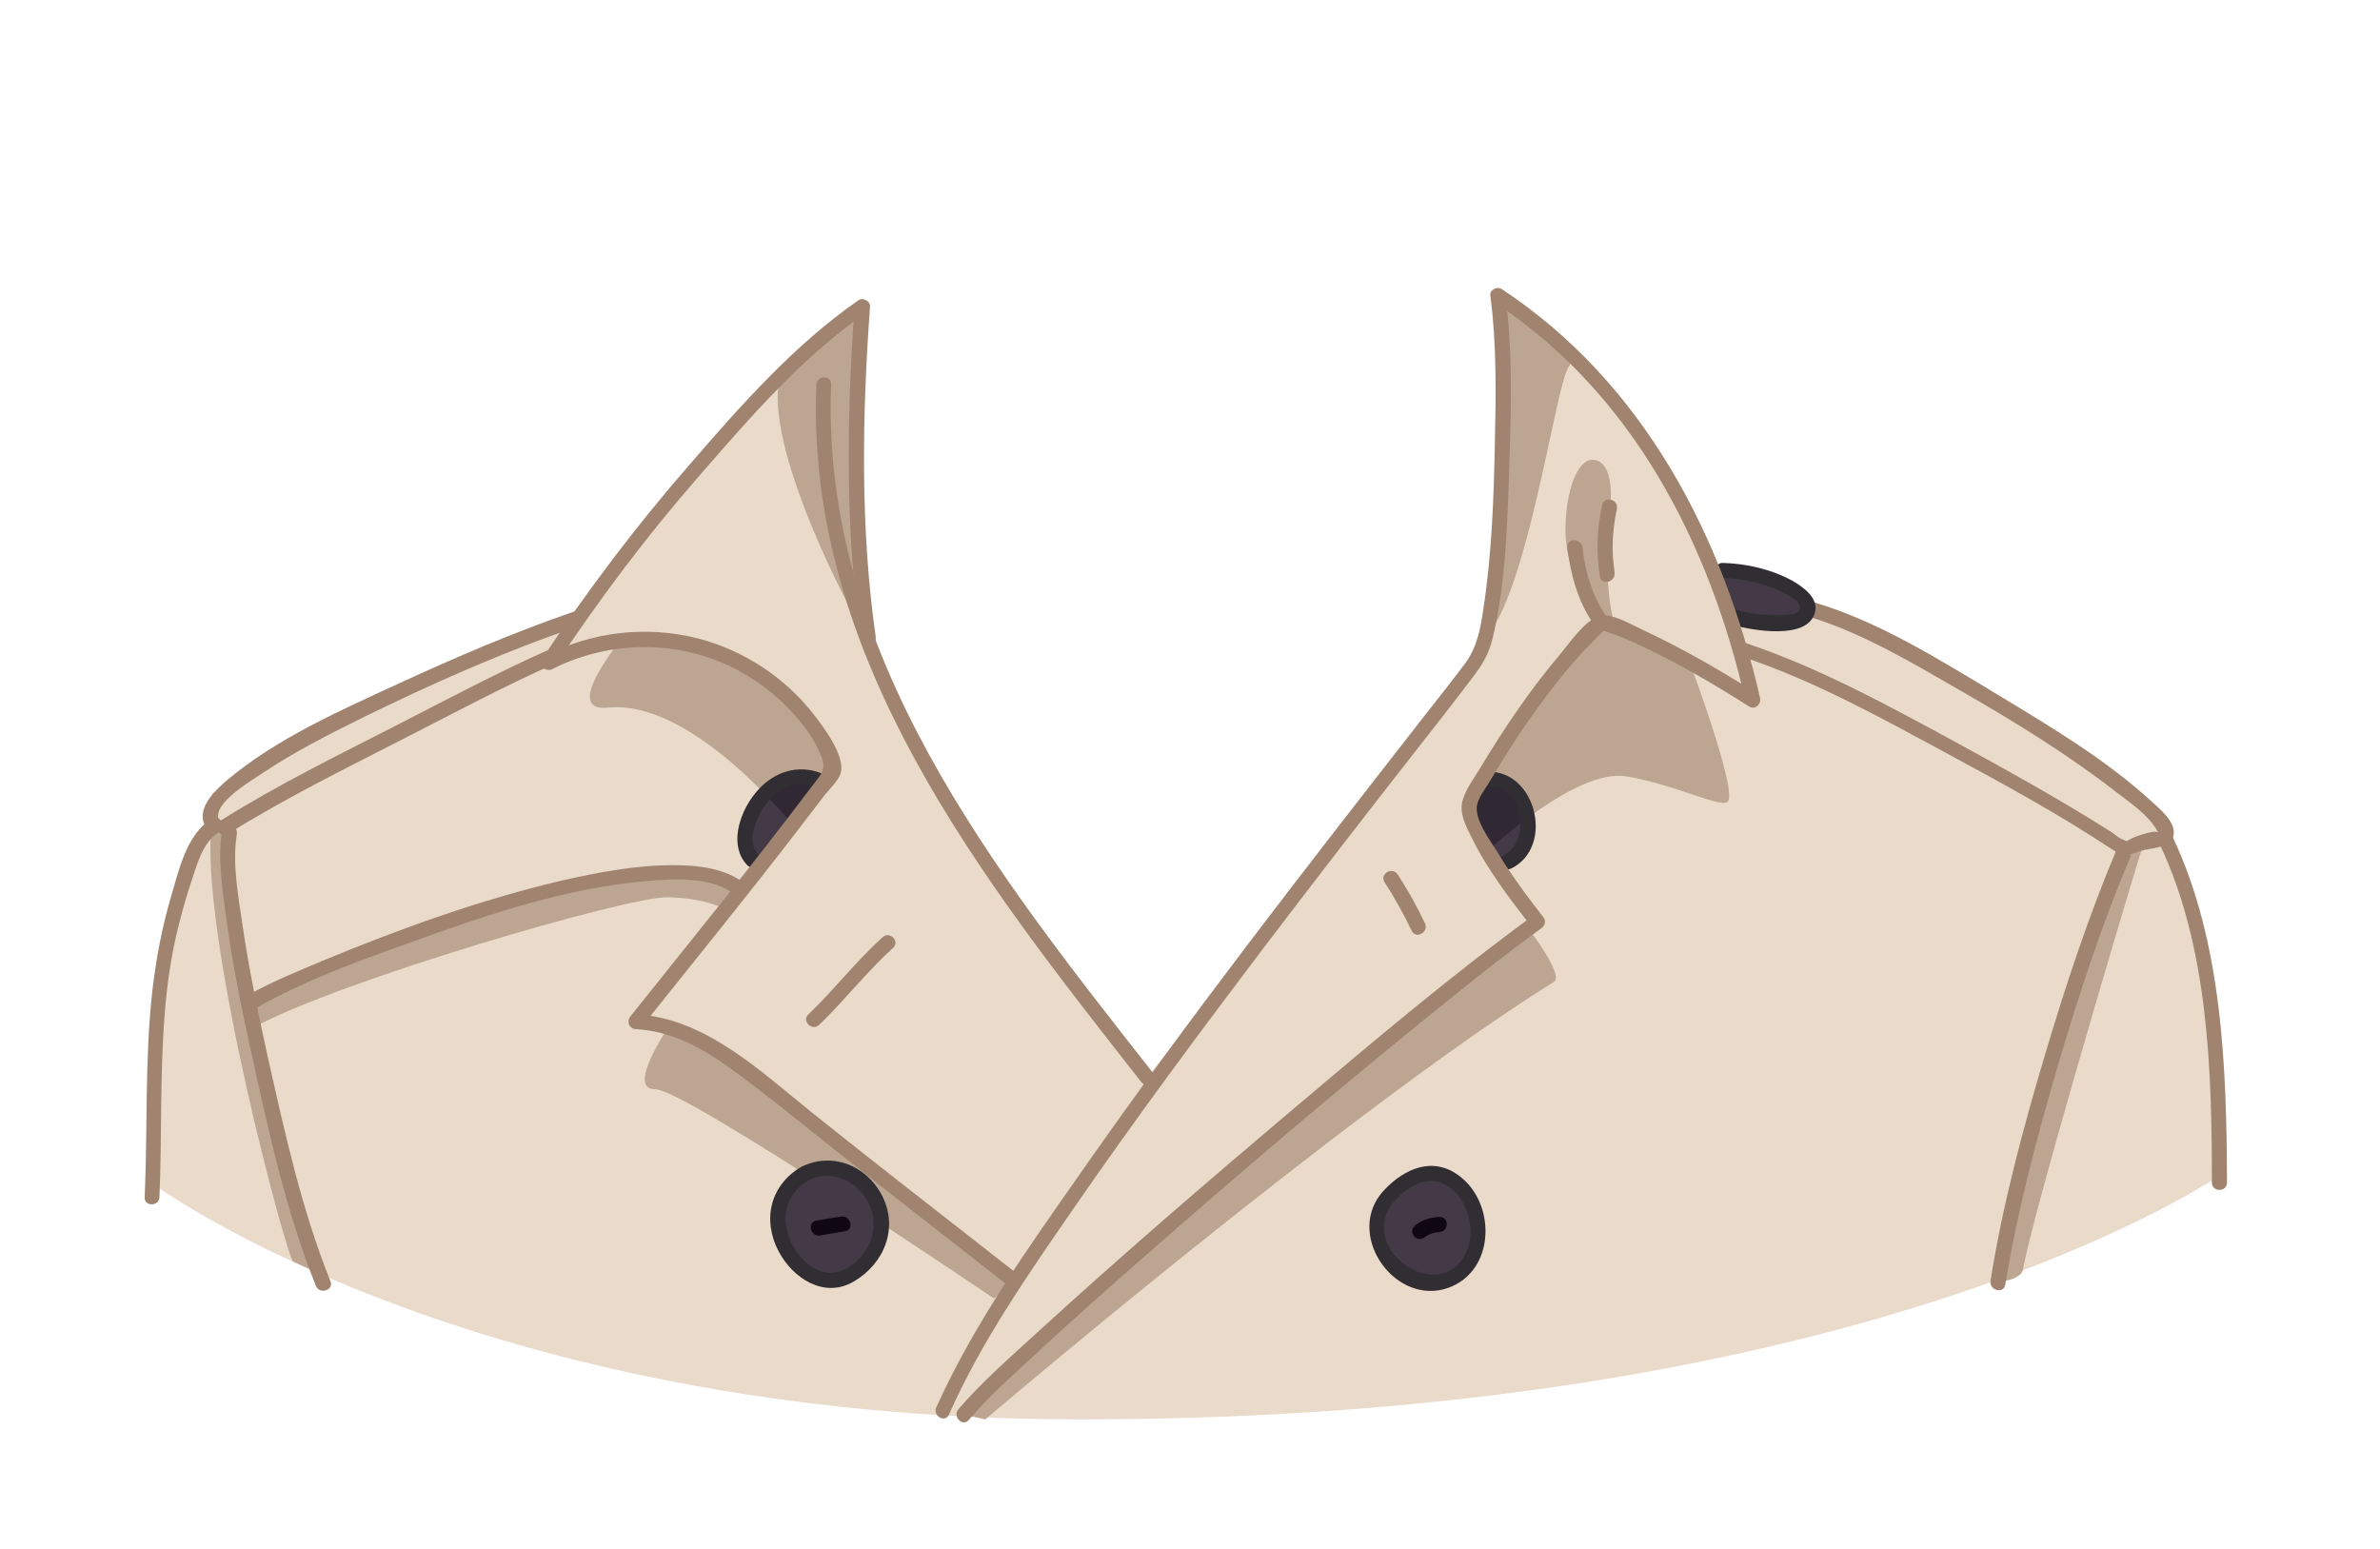 <?xml version="1.0" encoding="utf-8"?>
<!-- Generator: Adobe Illustrator 19.2.0, SVG Export Plug-In . SVG Version: 6.00 Build 0)  -->
<svg version="1.1" id="Layer_1" xmlns="http://www.w3.org/2000/svg" xmlns:xlink="http://www.w3.org/1999/xlink" x="0px" y="0px"
	 viewBox="0 0 630 410" style="enable-background:new 0 0 630 410;" xml:space="preserve">
<style type="text/css">
	.st0{fill:#EADACA;}
	.st1{fill:#BCA691;}
	.st2{fill:#433947;}
	.st3{fill:#302833;}
	.st4{fill:#302D33;}
	.st5{fill:#A08470;}
	.st6{fill:#0F0814;}
</style>
<g>
	<g>
		<path class="st0" d="M40.3,313.2c0.2-2,0-25.3,0-25.3s3.8-37.3,4-38.5s5.6-20.1,6.3-21.8c0.7-1.7,5.5-10.1,5.5-10.1V210l20.6-12.1
			l27.5-14.1l24.1-13l24.2-7l9-11.5l23.7-29.2l28.4-31.9l13.6-9.2l0.9,4.2l-0.9,20.5l0.9,57.1l7.1,18.7l32.7,55.6l18.4,24.6
			l17.4,22.3l17.8-21.5l24-31.1l24.7-30.6l18.4-22.6l5.7-13.2L398,140v-15V95l-1.5-16.7l9.3,5l20.3,21l13.2,18.1l9.6,17.8l4.7,10.9
			l18.7,3.3l7.5,6.9l6.4,2.3l33,16.8l20.7,12.6l20.6,12l10.8,11.5l2.2,6l6.1,16.1c0,0,2.6,10.4,2.8,11.2c0.1,0.7,3.3,20.8,3.3,20.8
			l2,40.4c0,0-92.3,64.7-301.7,64.7C124.2,375.7,40.3,313.2,40.3,313.2z"/>
	</g>
	<g>
		<path class="st1" d="M260.8,375.7c0,0,96.3-82,150.5-115.8c2.9-1.8-6.8-14.2-6.8-14.2l-64.6,52.4L281,349.3l-26.1,25.1
			L260.8,375.7z"/>
		<path class="st1" d="M394.5,224.7c0,0,22.7-21.4,36-19.2c13.3,2.2,25.8,8.9,27,6.5c2-4-10.2-36.6-10.2-36.6L423.7,165l-8.4,9.6
			l-16.9,21.6l-9.7,16.8L394.5,224.7z"/>
		<path class="st1" d="M263.1,343.7c0,0-82-55.6-89.7-55.4c-7.7,0.1,3.4-16.2,3.4-16.2l11.3,5.1l22.5,16.6l38.9,29l18.9,16.4
			L263.1,343.7z"/>
		<path class="st1" d="M209.8,218.4c0,0-26.4-33.4-48.9-31.1c-12.3,1.3,3.2-17.6,3.2-17.6l19.1,1l19.2,7.4l13,14.4l5.1,10.6
			L209.8,218.4z"/>
		<path class="st1" d="M61,220v23l5.9,26l9,40l8.5,28c0,0-5.2-2.3-6.8-3.1c-1.6-0.8-23.7-82.8-21.8-113.4C56.1,215.7,61,220,61,220z
			"/>
		<path class="st1" d="M562,225.8l-16.6,44l-13.3,52.3l-3.3,17.3c0,0,6.3-0.6,6.7-3.4c2.3-13.4,24.3-88.1,31.6-111.8
			C567.9,221.8,562,225.8,562,225.8z"/>
		<path class="st1" d="M194.8,234.7l-7-3.7h-11.1l-25.9,3.6l-44,13.4L66,265.8c0,0-0.4,6.9,1,6.2c23-12.5,99.1-34.7,109.7-34.5
			s15.5,3.3,15.5,3.3L194.8,234.7z"/>
		<path class="st1" d="M206.6,99.3c-5.2,17.6,18.5,63.3,23.1,69.6c4.6,6.3-2.7-19.2-2.7-19.2V117l1.4-35.7l-4.4,2.9
			C224,84.2,208.2,93.8,206.6,99.3z"/>
		<path class="st1" d="M415.3,97c3.4-4-16.5-18.7-16.5-18.7l-2.3,15.1l0.3,44.6L393,169C404.5,157.3,411.9,101,415.3,97z"/>
		<path class="st1" d="M423.7,165c0,0-9.7-11.4-9.3-25.7c0.2-9.6,3.2-17.6,7.1-17.6c3.9,0,5.8,5.3,4.5,14.5
			c-1.2,9.2-0.7,29.6,3.1,31.2S423.7,165,423.7,165z"/>
	</g>
	<g>
		<path class="st2" d="M199.6,227.8c-3.8-3.9-0.8-11,1.8-14.7c3.5-5.1,9.1-8.4,15.1-6.5c-0.2,0.2-0.3,0.4-0.5,0.6
			c-5.3,7-10.7,14-16.2,21C199.8,228,199.8,227.9,199.6,227.8z"/>
		<path class="st3" d="M216.6,206.6c-5.1-1.7-9.9,0.5-13.4,4.3c2.5,2.6,4.4,4.7,5.5,6.1c2.5-3.2,5-6.5,7.5-9.8
			C216.2,207,216.4,206.8,216.6,206.6z"/>
		<g>
			<path class="st4" d="M200.7,226.2c-3.2-3.4-0.6-9.4,1.5-12.6c3.2-4.8,8.6-7.7,14.2-5c2.3,1.1,4.3-2.4,2-3.5
				c-7.3-3.4-14.6-0.6-19.2,5.8c-3.6,4.9-6.2,13.1-1.4,18.1C199.7,230.9,202.5,228.1,200.7,226.2L200.7,226.2z"/>
		</g>
		<g>
			<path class="st5" d="M227.2,79.5c-17,11.8-31.1,27.8-44.6,43.4c-14.2,16.3-27.2,33.5-39.1,51.5c-1.2,1.8,1.1,3.6,2.7,2.7
				c14.4-7.3,31.6-7.8,46.3-1.1c6.7,3.1,12.8,7.6,17.7,13.1c2.7,3,5.1,6.3,6.7,9.9c2.2,4.7,0.7,5.6-2.2,9.4
				c-15.5,20.6-31.8,40.5-47.8,60.6c-1.1,1.3-0.4,3.3,1.4,3.4c9.4,0.5,17.4,4.9,24.9,10.3c8.1,5.8,15.9,12.2,23.7,18.4
				c16.6,13.2,33.4,26.2,50.1,39.3c2,1.6,4.9-1.2,2.8-2.8c-18.2-14.3-36.5-28.4-54.6-42.9c-13.6-10.9-28.5-25.3-46.8-26.2
				c0.5,1.1,0.9,2.3,1.4,3.4c14.1-17.7,28.4-35.2,42.1-53.1c2-2.6,3.9-5.1,5.9-7.7c1.3-1.8,4.3-4.5,4.8-6.7c1-4.6-4.7-12.1-7.2-15.3
				c-7.6-9.8-18.6-17-30.6-20.1c-13.7-3.5-28.1-1.8-40.6,4.6c0.9,0.9,1.8,1.8,2.7,2.7c11.7-17.7,24.5-34.7,38.5-50.7
				c13.3-15.3,27.1-31.2,43.8-42.8C231.3,81.5,229.3,78.1,227.2,79.5L227.2,79.5z"/>
		</g>
		<g>
			<path class="st5" d="M461.4,173.9c18.9,6.3,36.7,16.2,54.1,25.6c14.8,8,29.7,16.1,43.7,25.4c3,2,3.5,1.7,7.2,0.4
				c2.7-0.9,8.6-0.7,9-4.5c0.4-3.4-3.7-6.7-5.9-8.7c-12-11-26.6-19.7-40.5-28.1c-15.3-9.2-31.6-19.5-48.9-24.6
				c-2.5-0.7-3.5,3.1-1.1,3.9c13.9,4.2,27.1,12.1,39.6,19.3c14.3,8.2,28.5,16.9,41.5,27c3.6,2.8,8.5,6,10.8,10.1
				c0.2,0.4,0.5,0.7,0.4,1c0.3-1.6-6,0.7-7,1.2c-1.8,0.9-0.8,0.9-2.4,0.3c-1-0.3-2-1.3-2.9-1.9c-13.4-8.5-27.3-16.2-41.2-23.8
				c-17.9-9.7-36.3-19.8-55.7-26.3C460,169.2,459,173.1,461.4,173.9L461.4,173.9z"/>
		</g>
		<path class="st2" d="M403.4,212.8c-1.1-2.6-3-5.1-5.7-6.1c-4.4-1.6-6.7,1.1-8.8,4.8c-0.9,1.6,0.7,3.5,0.5,5.4
			c-0.2,1.9,0.8,4,1.7,5.7c0.5,0.9,0.3,1.7,1,2.4c3.5,3.5,5.6,5.6,9.4,1.5C404.9,222.9,405.2,217.3,403.4,212.8z"/>
		<path class="st3" d="M404.3,216.5c-0.2-1.3-0.5-2.6-1-3.8c-1.1-2.6-3-5.1-5.7-6.1c-2.5-0.9-4.3-0.5-5.8,0.8l-3.2,5.5l5.7,11.7
			C394.5,224.7,398.6,220.8,404.3,216.5z"/>
		<path class="st2" d="M478.4,162.2c-1.1,2.3-7.7,1.7-9.7,1.6c-3.5-0.1-7.1-0.6-10.5-1.6c-0.2,0-0.3-0.1-0.4-0.1
			c-1.2-3.4-2.4-6.8-3.7-10.1c5.1,0.1,10.1,1.1,14.9,2.9C471.1,155.7,479.9,159.1,478.4,162.2z"/>
		<g>
			<path class="st4" d="M400,229.9c12-5.9,6.2-27.4-7.4-25.5c-2.5,0.4-1.5,4.2,1.1,3.9c9.3-1.3,11.9,14.4,4.3,18.1
				C395.7,227.6,397.7,231,400,229.9L400,229.9z"/>
		</g>
		<g>
			<path class="st4" d="M458.6,165.4c5,1.4,20.3,4.3,21.9-3.6c0.7-3.7-3.2-6.4-5.9-8c-5.6-3.1-12.1-4.6-18.5-4.8
				c-2.6-0.1-2.6,3.9,0,4c4.3,0.1,8.5,0.9,12.6,2.4c1.6,0.6,8.9,3.4,7.7,6c-0.9,1.9-6.4,1.4-8,1.4c-2.9-0.1-5.8-0.5-8.7-1.3
				C457.2,160.9,456.1,164.7,458.6,165.4L458.6,165.4z"/>
		</g>
		<g>
			<path class="st5" d="M226.2,81.3c-2.1,29.1-2.5,59.4,1.7,88.3c0.4,2.5,4.2,1.5,3.9-1.1c-4.1-28.5-3.6-58.5-1.5-87.3
				C230.4,78.7,226.4,78.7,226.2,81.3L226.2,81.3z"/>
		</g>
		<g>
			<path class="st5" d="M216.1,101.8c-2.9,72.3,43.9,130.9,86,184.6c1.6,2,4.4-0.8,2.8-2.8c-41.5-52.9-87.7-110.6-84.9-181.8
				C220.2,99.2,216.2,99.3,216.1,101.8L216.1,101.8z"/>
		</g>
		<g>
			<path class="st5" d="M251.2,374.4c8.6-19.4,21.1-37.3,33.1-54.7c15.8-22.9,32.4-45.3,49.2-67.5c14.4-19,29-37.8,43.7-56.6
				c4.3-5.4,8.5-10.9,12.7-16.4c2.7-3.6,4.2-6.1,5.3-10.6c3.4-14.5,3.8-29.8,4.3-44.6c0.5-15.1,1-30.7-1-45.7c-1,0.6-2,1.2-3,1.7
				c36.7,24,57.1,64,66.6,105.8c1-0.8,2-1.5,2.9-2.3c-9.8-6.2-19.9-12-30.4-16.9c-2.8-1.3-7.8-4.3-11-3.6c-3.8,0.9-8,7-10.4,9.9
				c-7.9,9.3-14.9,19.6-21.2,30.1c-1.6,2.7-4.1,5.9-4.9,9.1c-0.8,3.1,0.9,6.5,2.3,9.3c4.2,8.6,10.2,16.5,16.1,24
				c0.1-1,0.3-2.1,0.4-3.1c-21.9,16-42.7,33.6-63.4,51.1c-23.2,19.6-46.2,39.4-68.6,59.9c-6.9,6.3-14.1,12.6-20.2,19.7
				c-1.7,2,1.2,4.8,2.8,2.8c5.1-6,11.1-11.4,16.9-16.7c9.9-9.2,19.9-18.1,30.1-27c23.6-20.7,47.5-41.1,71.9-60.9
				c10.7-8.7,21.4-17.4,32.6-25.5c1.1-0.8,1.3-2.1,0.4-3.1c-4.4-5.6-8.6-11.4-12.3-17.5c-1.8-2.9-5.4-7.7-5.2-11.4
				c0.2-2.4,2.4-5.1,3.6-7.1c5.5-9.4,11.7-18.6,18.5-27.1c3.2-4,6.7-7.8,10.3-11.4c1.4-1.4,1-1.2,3.1-0.5c2.1,0.7,4.2,1.6,6.2,2.5
				c10.5,4.8,20.7,10.7,30.4,16.9c1.5,1,3.3-0.6,2.9-2.3c-9.8-42.8-30.9-83.5-68.4-108.2c-1.2-0.8-3.2,0.2-3,1.7
				c1.7,12.9,1.5,26.2,1.2,39.3c-0.3,14.5-0.8,29.1-3,43.4c-0.8,5.4-1.6,10.2-4.8,14.6c-3.7,5-7.6,9.8-11.4,14.7
				c-30.8,39.5-61.7,79.1-90.4,120.2c-13.8,19.7-28.3,40-38.2,62C246.7,374.7,250.2,376.8,251.2,374.4L251.2,374.4z"/>
		</g>
		<g>
			<path class="st5" d="M60.4,220.7c15-9.4,31.1-17.3,46.9-25.4c13.1-6.7,26.2-13.7,39.7-19.7c2.3-1,0.3-4.5-2-3.5
				c-13.5,6-26.6,13-39.7,19.7c-15.8,8.1-31.8,15.9-46.9,25.4C56.2,218.6,58.2,222.1,60.4,220.7L60.4,220.7z"/>
		</g>
		<g>
			<path class="st5" d="M58.8,219.7c-1.2,7.4,0,15.3,1,22.7c1.6,12,4,23.9,6.6,35.7c4.6,20.8,9.2,42.4,17.2,62.2
				c0.9,2.4,4.8,1.3,3.9-1.1c-7.7-19.1-12.2-39.8-16.7-59.8c-2.5-11.4-4.9-22.9-6.6-34.5c-1.1-7.7-2.8-16.3-1.5-24.1
				C63.1,218.3,59.2,217.2,58.8,219.7L58.8,219.7z"/>
		</g>
		<g>
			<path class="st5" d="M67.8,266.8c13.2-7.5,27.9-12.7,42.1-17.8c19.6-7.1,40.3-14,61.3-15.8c7.4-0.6,17.4-1.3,23.6,3.8
				c2,1.6,4.8-1.2,2.8-2.8c-5.4-4.4-12.7-5.2-19.4-5.2c-9.9,0-19.9,1.9-29.6,4.1c-21.6,5.1-42.7,12.7-63.2,21.2
				c-6.6,2.8-13.4,5.5-19.7,9.1C63.5,264.6,65.5,268.1,67.8,266.8L67.8,266.8z"/>
		</g>
		<g>
			<path class="st5" d="M216.8,271.3c6.8-6.5,12.6-14.1,19.6-20.4c1.9-1.7-0.9-4.6-2.8-2.8c-7,6.3-12.8,13.9-19.6,20.4
				C212.1,270.2,214.9,273,216.8,271.3L216.8,271.3z"/>
		</g>
		<g>
			<path class="st5" d="M366.5,233.5c2.7,4.2,5.1,8.5,7.2,12.9c1.1,2.3,4.6,0.3,3.5-2c-2.1-4.5-4.5-8.7-7.2-12.9
				C368.6,229.3,365.1,231.3,366.5,233.5L366.5,233.5z"/>
		</g>
		<g>
			<path class="st5" d="M425,162.8c-3.6-5.2-5.4-11.6-6.1-17.9c-0.3-2.5-4.3-2.6-4,0c0.8,7,2.7,14.1,6.7,19.9
				C423,166.9,426.4,164.9,425,162.8L425,162.8z"/>
		</g>
		<g>
			<path class="st5" d="M424.1,133.7c-1.4,6.3-1.6,12.5-0.6,18.9c0.4,2.5,4.2,1.5,3.9-1.1c-0.9-5.6-0.6-11.2,0.6-16.8
				C428.5,132.2,424.7,131.1,424.1,133.7L424.1,133.7z"/>
		</g>
		<g>
			<path class="st5" d="M560.3,224.8c-7.5,17.8-13.6,36.3-19.1,54.8c-5.8,19.5-11.1,39.3-14.3,59.4c-0.4,2.5,3.4,3.6,3.9,1.1
				c3.2-19.6,8.3-38.8,13.9-57.9c5.5-18.7,11.6-37.4,19.2-55.3C564.7,224.5,561.3,222.5,560.3,224.8L560.3,224.8z"/>
		</g>
		<g>
			<path class="st5" d="M571.7,223.5c12.9,27.2,13.8,60,13.8,89.5c0,2.6,4,2.6,4,0c-0.1-30.3-1.2-63.7-14.4-91.5
				C574.1,219.1,570.6,221.1,571.7,223.5L571.7,223.5z"/>
		</g>
		<g>
			<path class="st5" d="M42.2,316.9c0.7-16.1,0.1-32.4,1.4-48.5c0.6-8.1,1.8-16.1,3.8-23.9c1-3.9,2.1-7.8,3.4-11.6
				c1.5-4.6,2.9-9.9,7.2-12.7c2.1-1.4,0.1-4.9-2-3.5c-6.6,4.3-8.5,13.1-10.6,20.2c-2.5,8.4-4.1,16.9-5.1,25.6
				c-2,18.1-1.2,36.3-2,54.4C38.1,319.4,42.1,319.4,42.2,316.9L42.2,316.9z"/>
		</g>
		<g>
			<path class="st5" d="M57.9,217c-1.7-4.4,8.7-10.4,11.2-12.1c8.6-5.8,17.9-10.5,27.2-15.1c18.4-9,37.3-17.4,56.7-24
				c2.4-0.8,1.4-4.7-1.1-3.9c-15.7,5.4-31.1,12-46.1,18.9c-15.6,7.2-32.5,14.6-45.7,25.7c-3,2.6-7.8,7-6.1,11.5
				C54.9,220.4,58.8,219.4,57.9,217L57.9,217z"/>
		</g>
		<path class="st2" d="M213.2,310.5c-17.1,9-1.1,34.3,11.1,27.4C244,326.7,227.6,302.9,213.2,310.5z"/>
		<path class="st2" d="M367,317.3c-9.6,11.8,7.8,29.4,19.5,19.4C399.8,325.5,383,297.8,367,317.3z"/>
		<g>
			<path class="st4" d="M212.2,308.8c-8.3,4.8-10.5,14-6.1,22.4c3.8,7.2,12.1,12.6,19.9,8c8.2-4.8,12-14.4,7.3-23.1
				C229.1,308.4,220.3,304.9,212.2,308.8c-2.3,1.1-0.3,4.6,2,3.5c5.9-2.8,12.2,0.1,15.4,5.5c3.8,6.7,0.9,14.3-5.6,18
				c-5.7,3.2-11.4-1-14.2-6.2c-3.5-6.6-2.2-13.6,4.5-17.3C216.5,310.9,214.5,307.5,212.2,308.8z"/>
		</g>
		<g>
			<path class="st4" d="M365.3,316.3c-8.7,11.5,4.3,29.4,18,24.6c13-4.6,12.8-23.6,1.9-30.4c-7.2-4.5-14.7-0.3-19.6,5.4
				c-1.7,2,1.2,4.8,2.8,2.8c4.2-5,10.6-8.8,16.2-3.7c4.1,3.7,5.8,10.3,3.9,15.5c-6,16-29.7,0.8-19.8-12.2
				C370.3,316.3,366.8,314.3,365.3,316.3z"/>
		</g>
		<g>
			<path class="st6" d="M376.8,327.7c1.3-1,2.6-1.5,4.2-1.6c2.6-0.1,2.6-4.1,0-4c-2.2,0.1-4.4,0.7-6.2,2.1c-0.9,0.7-1.3,1.7-0.7,2.7
				C374.5,327.8,375.9,328.3,376.8,327.7L376.8,327.7z"/>
		</g>
		<g>
			<path class="st6" d="M217.1,327c2.2-0.4,4.4-0.7,6.6-1.1c2.5-0.4,1.5-4.3-1.1-3.9c-2.2,0.4-4.4,0.7-6.6,1.1
				C213.6,323.6,214.6,327.5,217.1,327L217.1,327z"/>
		</g>
	</g>
</g>
</svg>
